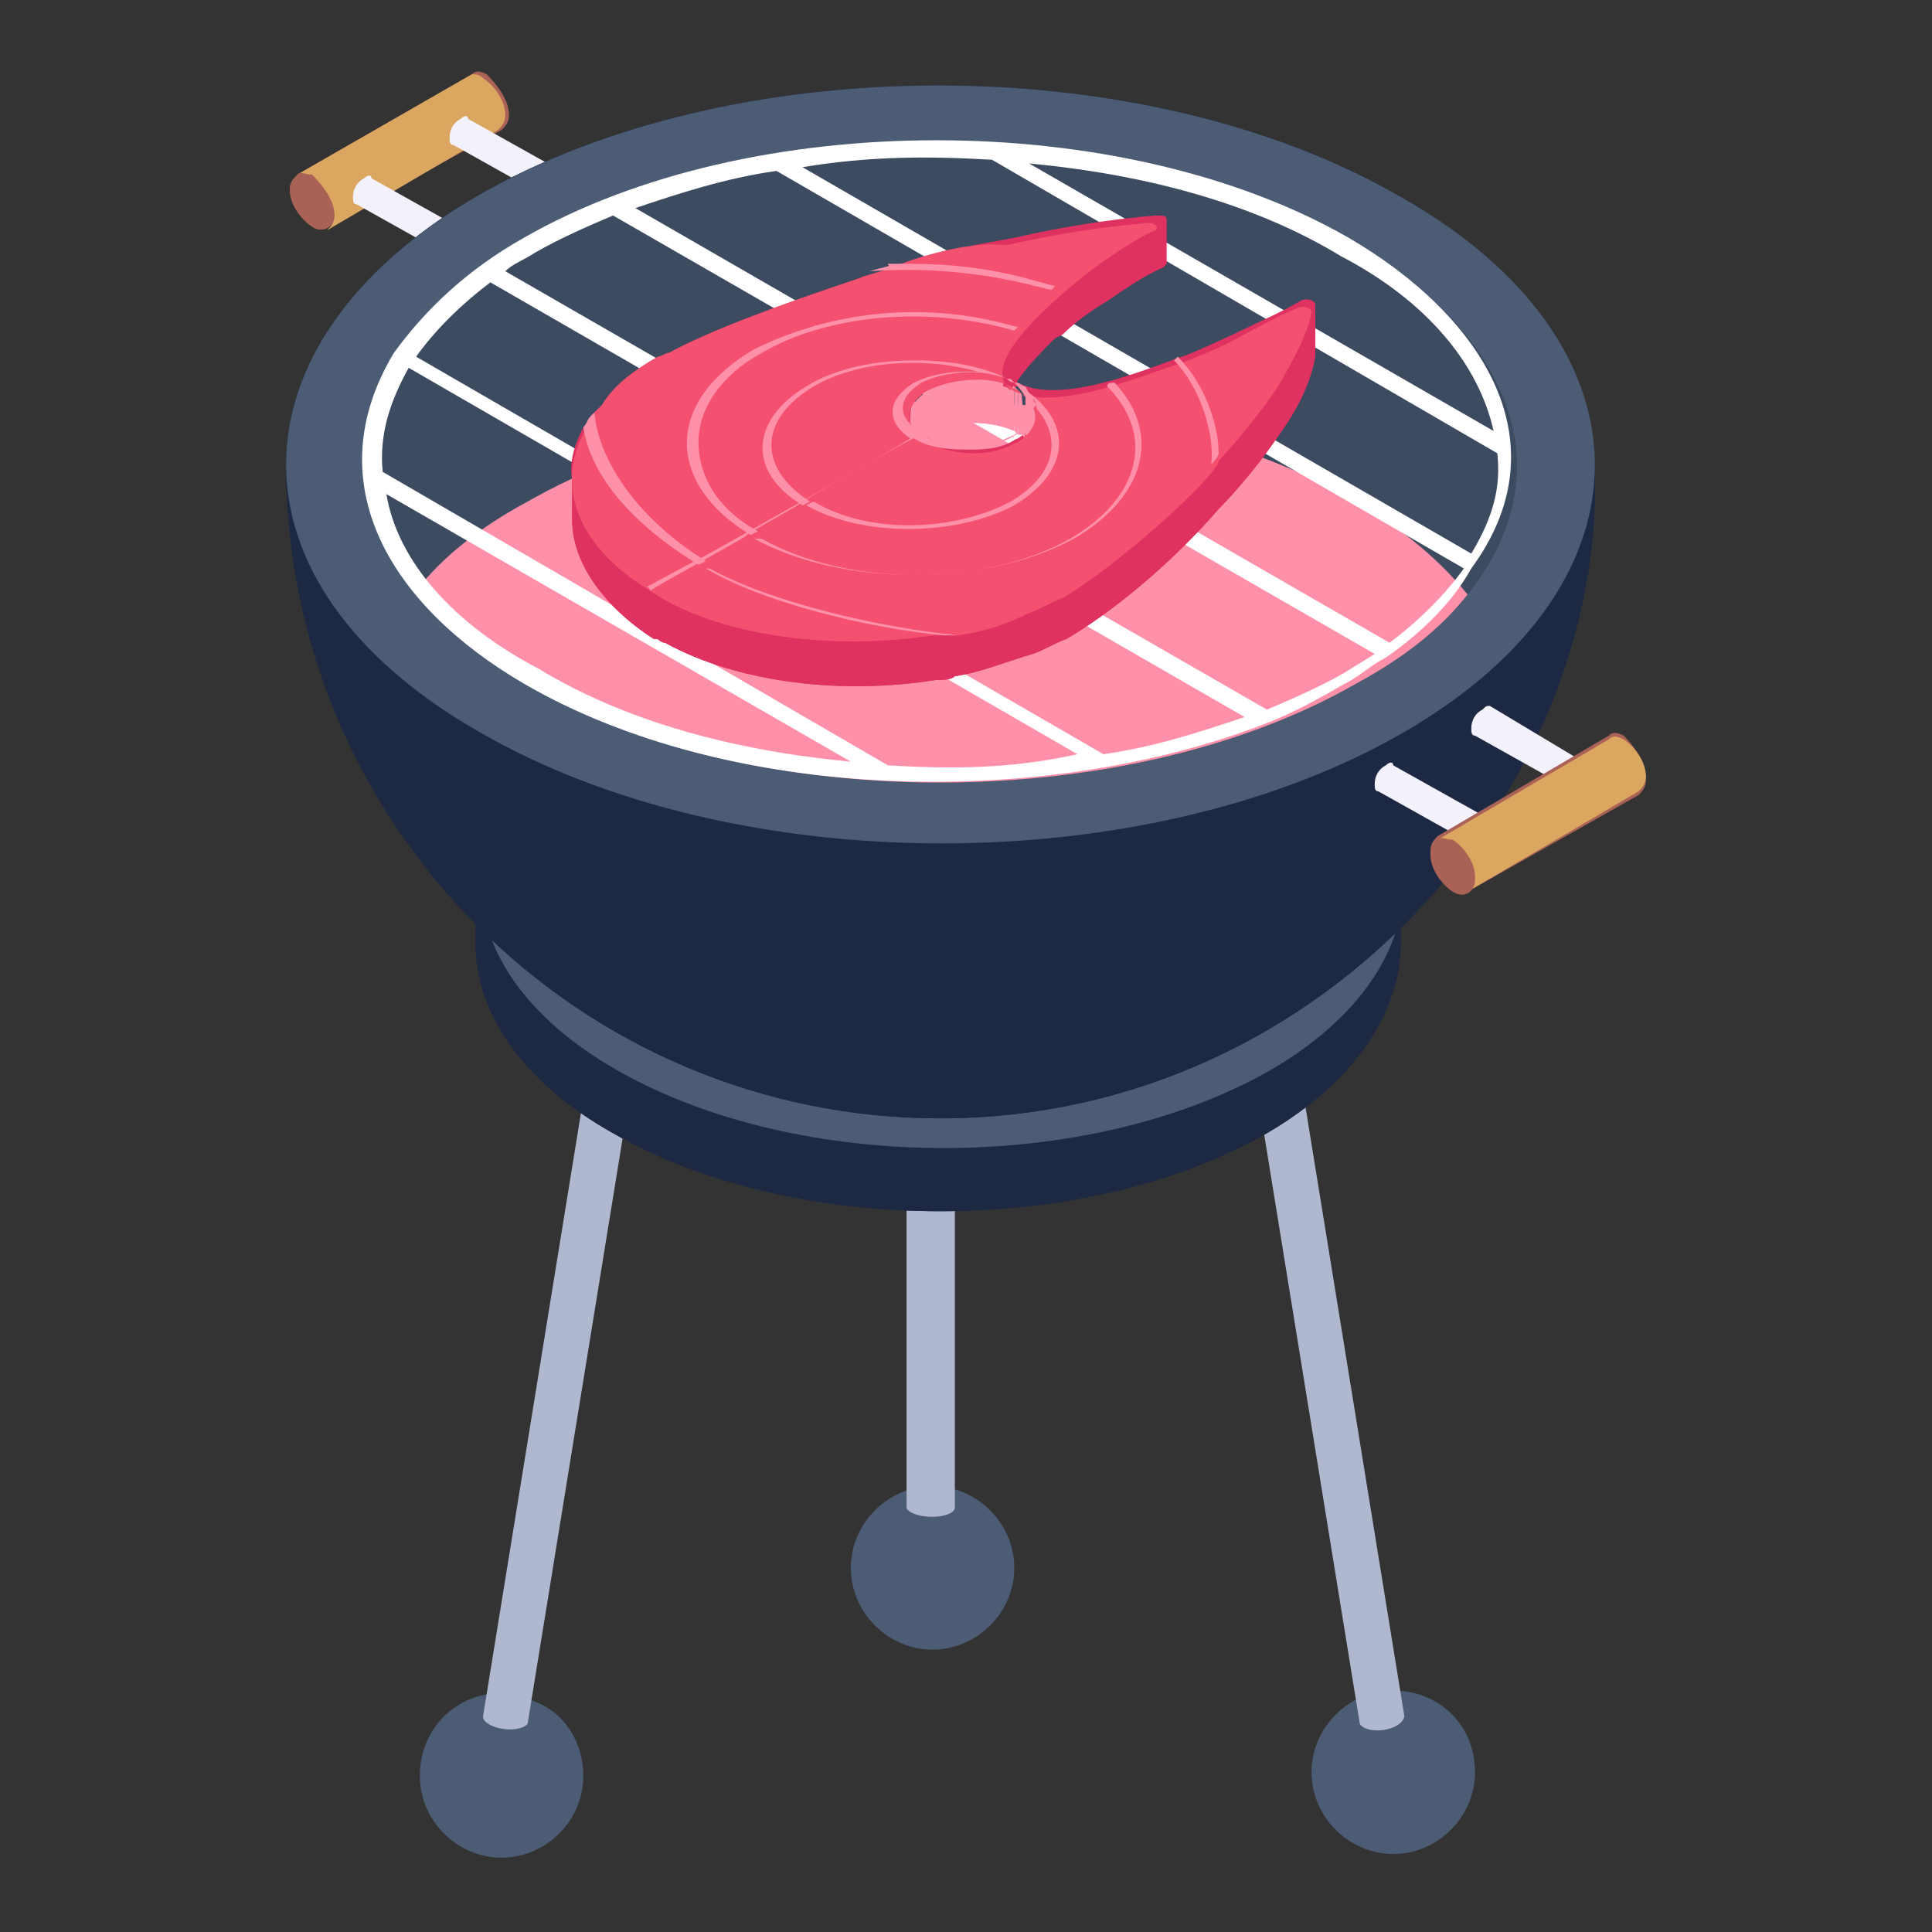 <svg id="Layer_1" enable-background="new 0 0 52 52" height="512" viewBox="0 0 52 52" width="512" xmlns="http://www.w3.org/2000/svg"><rect x="0" y="0" width="52" height="52" fill="#333333" stroke="none"/><g id="_x34_6"><g><g enable-background="new"><g><g><path d="m13.7 3.1c0 .2-.1.3-.2.4l-4.7 2.6c-.1.1-.3.1-.4 0-.3-.2-.6-.6-.6-1 0-.2.1-.3.2-.4l4.7-2.7c.1-.1.2-.1.4 0 .3.3.6.7.6 1.1z" fill="#aa6256"/></g></g></g></g><g><g enable-background="new"><g><g><path d="m8 4.7c.1-.1.2 0 .4 0 .3.3.6.7.6 1.1 0 .2-.1.3-.2.4l4.6-2.7c.1-.1.2-.2.2-.4 0-.4-.3-.8-.6-1-.1-.1-.2-.1-.3-.1z" fill="#dba660"/></g></g><g><g><path d="m8.4 4.8c-.3-.2-.6 0-.6.3 0 .4.3.8.6 1s.6 0 .6-.3c0-.4-.3-.8-.6-1z" fill="#aa6256"/></g></g></g></g><g><g><g enable-background="new"><g><g><path d="m12.5 6.2c-.1 0-.1 0-.2 0-.2.1-.3.3-.3.5 0 .1 0 .2.1.2l-2.5-1.4c-.1 0-.1-.1-.1-.2 0-.2.1-.4.3-.5.1-.1.2-.1.2 0z" fill="#f3f1fc"/></g></g><g><g><path d="m12.3 6.2c.2-.1.3 0 .3.2s-.1.4-.3.5-.3 0-.3-.2.1-.4.3-.5z" fill="#f9a83d"/></g></g></g></g><g><g enable-background="new"><g><g><path d="m15.1 4.6c-.1 0-.1 0-.2 0-.2.1-.3.3-.3.5 0 .1 0 .2.1.2l-2.5-1.4c-.1 0-.1-.1-.1-.2 0-.2.1-.4.3-.5.1-.1.2-.1.2 0z" fill="#f3f1fc"/></g></g><g><g><path d="m14.9 4.7c.2-.1.3 0 .3.2s-.1.4-.3.5-.3 0-.3-.2.2-.4.3-.5z" fill="#f9a83d"/></g></g></g></g></g><g><g><g><path d="m39.7 47.7c0 1.2-1 2.2-2.2 2.2s-2.2-1-2.2-2.2 1-2.2 2.2-2.2 2.2.9 2.2 2.2z" fill="#4c5c75"/></g></g><g><g><path d="m11.3 47.8c0 1.2 1 2.2 2.2 2.2s2.2-1 2.2-2.2c0-.9-.5-1.7-1.3-2-1.4-.7-3.1.3-3.1 2z" fill="#4c5c75"/></g></g><g><g><path d="m27.3 42.2c0 1.2-1 2.2-2.2 2.2s-2.2-1-2.2-2.2 1-2.2 2.2-2.2 2.2 1 2.2 2.2z" fill="#4c5c75"/></g></g><g><g><g><path d="m14.2 46.4c-.3.3-1.2.1-1.2-.2l3.7-22.8 1.2.2z" fill="#b0b8cf"/></g></g><g><g><path d="m36.6 46.4-3.7-22.8 1.2-.2 3.7 22.8c-.1.4-1 .5-1.2.2z" fill="#b0b8cf"/></g></g><g><g><path d="m25.7 40.6c-.1.3-1.1.3-1.3 0v-15.2h1.3z" fill="#b0b8cf"/></g></g></g></g><g><g enable-background="new"><g><g><path d="m37.7 23.7v1.7c0 1.8-1.2 3.7-3.6 5.1-4.9 2.8-12.7 2.8-17.6 0-2.5-1.4-3.7-3.3-3.7-5.1v-1.7c0-1.8 1.2-3.7 3.6-5.1 4.8-2.8 12.7-2.8 17.6 0 2.5 1.4 3.7 3.3 3.7 5.1z" fill="#1d2943"/></g></g></g></g><g><g enable-background="new"><g><g><path d="m37.7 23.7v1.7c0 1.8-1.2 3.7-3.6 5.1-4.9 2.8-12.7 2.8-17.6 0-2.5-1.4-3.7-3.3-3.7-5.1v-1.7c0 1.9 1.2 3.7 3.7 5.1 4.9 2.8 12.7 2.8 17.6 0 2.4-1.4 3.6-3.3 3.6-5.1z" fill="#1d2943"/></g></g><g><g><path d="m34.1 18.6c4.9 2.8 4.9 7.4.1 10.2-4.9 2.8-12.7 2.8-17.6 0s-4.9-7.4 0-10.2c4.7-2.8 12.6-2.8 17.5 0z" fill="#4c5c75"/></g></g></g></g><g><path d="m25.3 30.1c-9.7 0-17.6-7.9-17.6-17.6 0-2.6 1.7-5.2 5.1-7.2 6.9-4 18-4 24.9 0 3.3 1.9 5 4.3 5.2 6.8.6 8.9-7.2 18-17.6 18z" fill="#1d2943"/></g><g><path d="m25.3 30.1c-9.7 0-17.6-7.9-17.6-17.6 0-2.6 1.7-5.2 5.1-7.2 6.9-4 18-4 24.9 0 3.2 1.9 5 4.3 5.2 6.8.6 8.7-7 18-17.6 18z" fill="#1d2943"/></g><g><path d="m37.8 19.7c-6.9 4-18 4-24.9 0-3.5-2-5.2-4.6-5.2-7.2 0-2.6 1.7-5.2 5.1-7.2 6.9-4 18-4 24.9 0 6.9 3.9 7 10.4.1 14.4z" fill="#4c5c75"/></g><g><path d="m39.5 16c-.7.9-1.7 1.7-3 2.4-6.1 3.5-16.1 3.6-22.3 0-1.3-.7-2.3-1.6-3-2.5-2.3-2.8-1.9-6.5 3-9.4 6-3.5 16.1-3.5 22.2 0 4 2.3 5.9 6 3.1 9.5z" fill="#3c4b60"/></g><g><path d="m39.5 16c-.7.9-1.7 1.7-3 2.4-6.1 3.5-16.1 3.6-22.3 0-1.3-.7-2.3-1.6-3-2.5.7-.9 1.7-1.7 3-2.4 3-1.7 6.9-2.7 11.1-2.7 4.9 0 11.2 1.5 14.2 5.2z" fill="#fe90a9"/></g><g><path d="m36.3 6.4c-6.1-3.5-16.1-3.5-22.2 0-1.6.9-2.7 2-3.5 3.1-2.1 3.5-.1 6.8 3.5 8.9 5.5 3.2 13.9 3.4 19.9 1.1.8-.3 1.5-.7 2.2-1.1.4-.2.7-.5 1.1-.7 1-.7 1.8-1.5 2.3-2.4 2.5-3.4.3-6.8-3.3-8.9zm3.9 5.2-12.5-7.2c3.2.3 6.1 1.1 8.4 2.5 2.3 1.2 3.7 2.9 4.1 4.7zm-27-4 20.3 11.7c-1.2.4-2.4.8-3.8 1l-18.5-10.7c.5-.7 1.2-1.4 2-2zm-2.8 5.7 12.5 7.2c-3.2-.3-6.1-1.1-8.4-2.5-2.3-1.2-3.8-2.9-4.1-4.7zm13.5 7.3-13.6-7.9c-.1-1 .2-1.9.7-2.8l18 10.4c-1.8.4-3.4.4-5.1.3zm12.3-2.5c-.7.4-1.4.7-2.1 1l-20.5-11.8c.2-.2.5-.3.8-.5.7-.4 1.4-.7 2.1-1l20.5 11.8c-.3.2-.5.3-.8.5zm1.2-.8-20.3-11.7c1.2-.4 2.4-.8 3.8-1l18.5 10.7c-.5.7-1.2 1.4-2 2zm2.2-2.4-18-10.4c1.8-.3 3.4-.3 5.1-.2l13.6 7.9c.1.9-.1 1.7-.7 2.7z" fill="#fff"/></g><g><g><g enable-background="new"><g><g><path d="m40 22c-.1 0-.1 0-.2 0-.2.1-.3.3-.3.5 0 .1 0 .2.1.2l-2.5-1.4c-.1 0-.1-.1-.1-.2 0-.2.1-.4.3-.5.1-.1.2-.1.2 0z" fill="#f3f1fc"/></g></g><g><g><path d="m39.7 22c.2-.1.3 0 .3.2s-.1.4-.3.5-.3 0-.3-.2c0-.1.2-.4.3-.5z" fill="#f9a83d"/></g></g></g></g><g><g enable-background="new"><g><g><path d="m42.6 20.5c-.1 0-.1 0-.2 0-.2.1-.3.3-.3.5 0 .1 0 .2.1.2l-2.5-1.4c-.1 0-.1-.1-.1-.2 0-.2.1-.4.3-.5.1-.1.1-.1.2-.1z" fill="#f3f1fc"/></g></g><g><g><path d="m42.4 20.5c.2-.1.3 0 .3.2s-.1.4-.3.5-.3 0-.3-.2.1-.4.3-.5z" fill="#f9a83d"/></g></g></g></g><g><g enable-background="new"><g><g><path d="m44.3 21c0 .2-.1.3-.2.4l-4.6 2.6s0 0 .1-.1c-.1.1-.3.1-.5 0-.3-.2-.6-.6-.6-1 0-.2.1-.3.2-.4l4.6-2.7c.1-.1.2-.1.4 0 .4.4.6.8.6 1.2z" fill="#aa6256"/></g></g></g></g><g><g enable-background="new"><g><g><path d="m38.7 22.6c.1-.1.2 0 .4 0 .3.2.6.6.6 1 0 .2-.1.3-.2.4l4.6-2.7c.1-.1.2-.2.2-.4 0-.4-.3-.8-.6-1-.2-.1-.3-.1-.4 0z" fill="#dba660"/></g></g><g><g><path d="m39.1 22.7c-.3-.2-.6 0-.6.3 0 .4.3.8.6 1s.6 0 .6-.3c0-.4-.3-.8-.6-1z" fill="#aa6256"/></g></g></g></g></g><g><g fill="#df3260"><path d="m35.4 8.2c0-.1-.2-.2-.4-.1-.5.3-1.2.6-1.6.8-.2.1-1.5.7-1.6.7-1.1.4-3.3 1.3-4.4.7s-.1.1-.1.1h.1l.1.1c.5.4.5.9-.1 1.3-.1 0-.3.3-1.2.3-.4 0-.8-.1-1.2-.3-.6-.3-.7-1 0-1.4.6-.3 1.5-.4 2.1-.1v-.4c0 .1 0 .3.1.4s.1.1.1.1c.2-.4.8-1 1.1-1.3l.2-.1c.3-.3.7-.6 1.2-.9.3-.2 1-.7 1.5-.9 0 0 .1-.1.1-.1v-1.2c0-.1-.1-.1-.3-.1-1.2.1-2.5.3-3.8.6-1.1.2-2.3.4-3.3.8-.2.1-.7.2-.9.3-2.1.7-4 1.4-5.1 2-.1 0-.2.1-.3.2-.6.4-1.2.8-1.5 1.3h-.1s-.1.1-.1.1-.1.1-.1.1c0 .1-.1.2-.2.3-.2.4-.4.9-.3 1.4v1.1c0 1.1.8 2.3 2.2 3.2h.1s.1.1.2.1c2 1.1 4.8 1.4 7.3 1 .2 0 .4 0 .5-.1.7-.1 1.4-.4 2.1-.6.3-.1.6-.3.9-.4 1.2-.7 2.8-2 4.1-3.5v-.1.1c.1-.1.9-.9 1.7-2.1.5-.7.8-1.4.9-2zm-2.6 4.1s.1 0 0 0z"/><path d="m27.4 10.3c-.1.2-.3.5-.3.7v-1.1c0 .1 0 .3.1.4z"/></g><g><path d="m25 10.5v1.2c.6-.4 1.6-.4 2.3-.1v-1.2c-.7-.3-1.7-.3-2.3.1z" fill="#fe90a9"/></g><g><path d="m27.3 10.4v1.2l.1.1v-1.2z" fill="#fe90a9"/></g><g><path d="m27.4 10.5v1.2h.1v-1.1z" fill="#fe90a9"/></g><g><path d="m27.5 10.6v1.1l.1.1z" fill="#fe90a9"/></g><g><path d="m27.9 12.3c-.1-1 .2-1.3-.3-1.8v1.2c.2.2.3.4.3.6z" fill="#fe90a9"/></g><g><path d="m24.5 11.2v1.2c0-.3.2-.5.5-.7v-1.2c-.3.2-.5.4-.5.7z" fill="#fe90a9"/></g><g><path d="m24.5 12.4v-1.2z" fill="#f45170"/></g><g><path d="m32.7 13.6v-.1c.1 0 .1.1 0 .1z" fill="#df3260"/></g><g><path d="m32.9 12.3c-.1 0 0 0 0 0z" fill="#df3260"/></g><g><path d="m27.2 10.2c-.1-.1-.1-.3-.1-.4v.5h.1.1s0-.1.1-.1c-.1.1-.1.1-.2 0zm5.7 2.1c-.1 0 0 0 0 0z" fill="#df3260"/></g><g><path d="m31.2 6c-.5.3-1.1.7-1.5.9-.8.6-2.7 2-2.7 3v.5c.1 0 .2.1.2.1.2-.3.3-.6 1.2-1.4l.2-.1c.3-.3.7-.6 1.2-.9.3-.2 1-.7 1.5-.9 0 0 .1-.1.1-.1l-.2-1.1c.1-.1.1-.1 0 0z" fill="#df3260"/></g><g><path d="m15.4 12.8v1.2c0 1.1.8 2.3 2.2 3.2h.1s.1.1.2.1c2 1.1 4.8 1.4 7.3 1 .2 0 .4 0 .5-.1.7-.1 1.4-.4 2.1-.6.3-.1.6-.3.9-.4 1.2-.7 2.8-2 4.1-3.5v-.1.1c.3-.3 1.1-1.2 1.7-2.2.4-.7.8-1.4.9-2v-1.2c-.1.6-.5 1.3-.9 2-.6.9-1.5 2-1.6 2 0 0-.1.1-.1.1-.1.1-2.1 2.3-4.2 3.5-.3.2-.6.3-.9.4-.6.3-1.4.5-2.1.6-.2 0-.3.1-.5.1-2.5.4-5.3 0-7.3-1-.1 0-.1 0-.2-.1h-.1c-1.4-.8-2.1-2-2.1-3.1z" fill="#df3260"/></g><g><path d="m17.5 15.9c1.4 1 4.4 1.7 7.6 1.2h.3.3.1c.7-.1 1.3-.3 1.9-.6.3-.1.6-.3.9-.4 1.5-.9 3.7-2.9 4.1-3.5 0 0 .1-.1.1-.2.2-.2 1-1.1 1.6-2 .4-.7.8-1.4.9-2 0-.1-.2-.2-.4-.1-.5.2-1.2.6-1.6.8-.1.1-1.5.7-1.6.7-1.2.4-3.6 1.4-4.6.6-.7-.8 1.7-2.7 2.5-3.3.3-.2 1-.7 1.5-.9.1-.1 0-.2-.2-.2-1.2.1-2.5.3-3.8.6-.9-.1-2.1.2-3.1.6-.2.1-.7.2-.9.3-2.1.7-4 1.4-5.1 2-.1 0-.2.1-.3.1-.7.4-1.2.8-1.5 1.3l-.1.1s-.1.1-.1.1-.1.1-.1.1c0 .1-.1.2-.1.3-.9 1.5-.3 3.2 1.7 4.4zm7.5-4c-.7-.4-.7-1 0-1.4.6-.3 1.6-.4 2.2-.1.1.1 0 0 .2.1l.1.1c.5.4.5.9-.1 1.3-.1 0-.4.3-1.2.3-.4 0-.9-.1-1.2-.3z" fill="#f45170"/></g><g><g enable-background="new"><g><g><path d="m24.4 11.3c0 .1.1.3.5.5-.3-.2-.5-.3-.5-.5z" fill="#808080"/></g></g><g><g><path d="m27.9 10.9s-.1-.1-.1-.2c-.1-.1-.1-.1-.2-.3-.1 0-.1-.1-.3-.1 0 0-.1 0-.2-.1l-.2-.1c-.2-.1-.4-.1-.7-.1h-.2c-.5 0-1 .1-1.4.3-.8.5-.7 1.1-.1 1.5-.1.1-5.9 3.4-5.8 3.3l-1.3.7s.1 0 .1.1c.1-.1 2.7-1.5 2.6-1.5.1-.1 1.6-.9 1.5-.9 1-.6 3.1-1.8 3-1.7.3.2.8.3 1.3.3.8 0 1.9-.4 1.9-1.1zm-.6.8c0 .1-.1.1 0 0-.1.1-.1.1 0 0-.4.2-.7.3-1.3.3-.4 0-.7-.1-1-.2-.2-.1-.1-.1-.2-.1-.2-.2-.5-.4-.5-.7s.2-.5.5-.7c.6-.3 1.6-.4 2.3-.1h.1l.1.1c.6.6.5 1.1 0 1.4z" fill="#fe90a9"/></g></g><g><g><path d="m31.6 9.7c.7.7 1.1 2 1 2.8 0 0 .2-.2.2-.3 0-.8-.4-1.9-1.1-2.6 0 0-.1.1-.1.1z" fill="#fe90a9"/></g></g><g><g><path d="m27.1 10.2c.1 0 .1 0 .2.1-.1-.1-.2-.1-.2-.1-.1-.1-.1-.1-.2-.1-.7-.3-1.5-.4-2.3-.4-1 0-2.1.2-2.9.7-1.5.9-1.6 2.3-.1 3.2l.2-.1c-1.4-.9-1.4-2.2.1-3.1 1.2-.7 3-.8 4.4-.4.2 0 .4.1.7.1z" fill="#fe90a9"/></g></g><g><g><path d="m27.3 8.9.1-.1c-.1 0-1.2-.4-2.8-.4s-3.1.4-4.3 1c-2.4 1.4-2.4 3.6-.1 5l.2-.1c-1.1-.6-1.6-1.5-1.6-2.4s.6-1.8 1.7-2.4c1.7-1 4.4-1.3 6.8-.6z" fill="#fe90a9"/></g></g><g><g><path d="m27.2 13.5c-1.5.8-3.8.9-5.3 0l-.2.1c1.6.9 4.1.8 5.6 0 1.5-.9 1.6-2.2.3-3.1h-.1.1c.2.2.3.3.3.5.7.8.5 1.8-.7 2.5z" fill="#fe90a9"/></g></g><g><g><path d="m15.7 11.5c.2 1.3 1.3 2.6 3.1 3.7l.2-.1c-1.8-1.1-2.9-2.7-3-4 0 0-.1.1-.1.1-.1.1-.1.2-.2.3z" fill="#fe90a9"/></g></g><g><g><path d="m20.3 14.5c2.4 1.3 6.2 1.3 8.6 0 1.9-1.1 2.4-2.8 1.1-4.2-.1 0-.2 0-.2.1 1.3 1.3.9 3-1 4.1-2.3 1.3-6 1.3-8.3 0z" fill="#fe90a9"/></g></g><g><g><path d="m19 15.3c1.5.9 4.3 1.6 6.4 1.8h.3.1c-2.1-.2-5.1-.9-6.7-1.8z" fill="#fe90a9"/></g></g></g><g><g><path d="m23.4 7.3c2.8-.2 4.7.5 4.9.5l.1-.1c-.5-.1-1.7-.6-3.9-.6-.2 0-.4 0-.6 0 0 .1.2 0-.5.2z" fill="#fe90a9"/></g></g></g></g></g></svg>